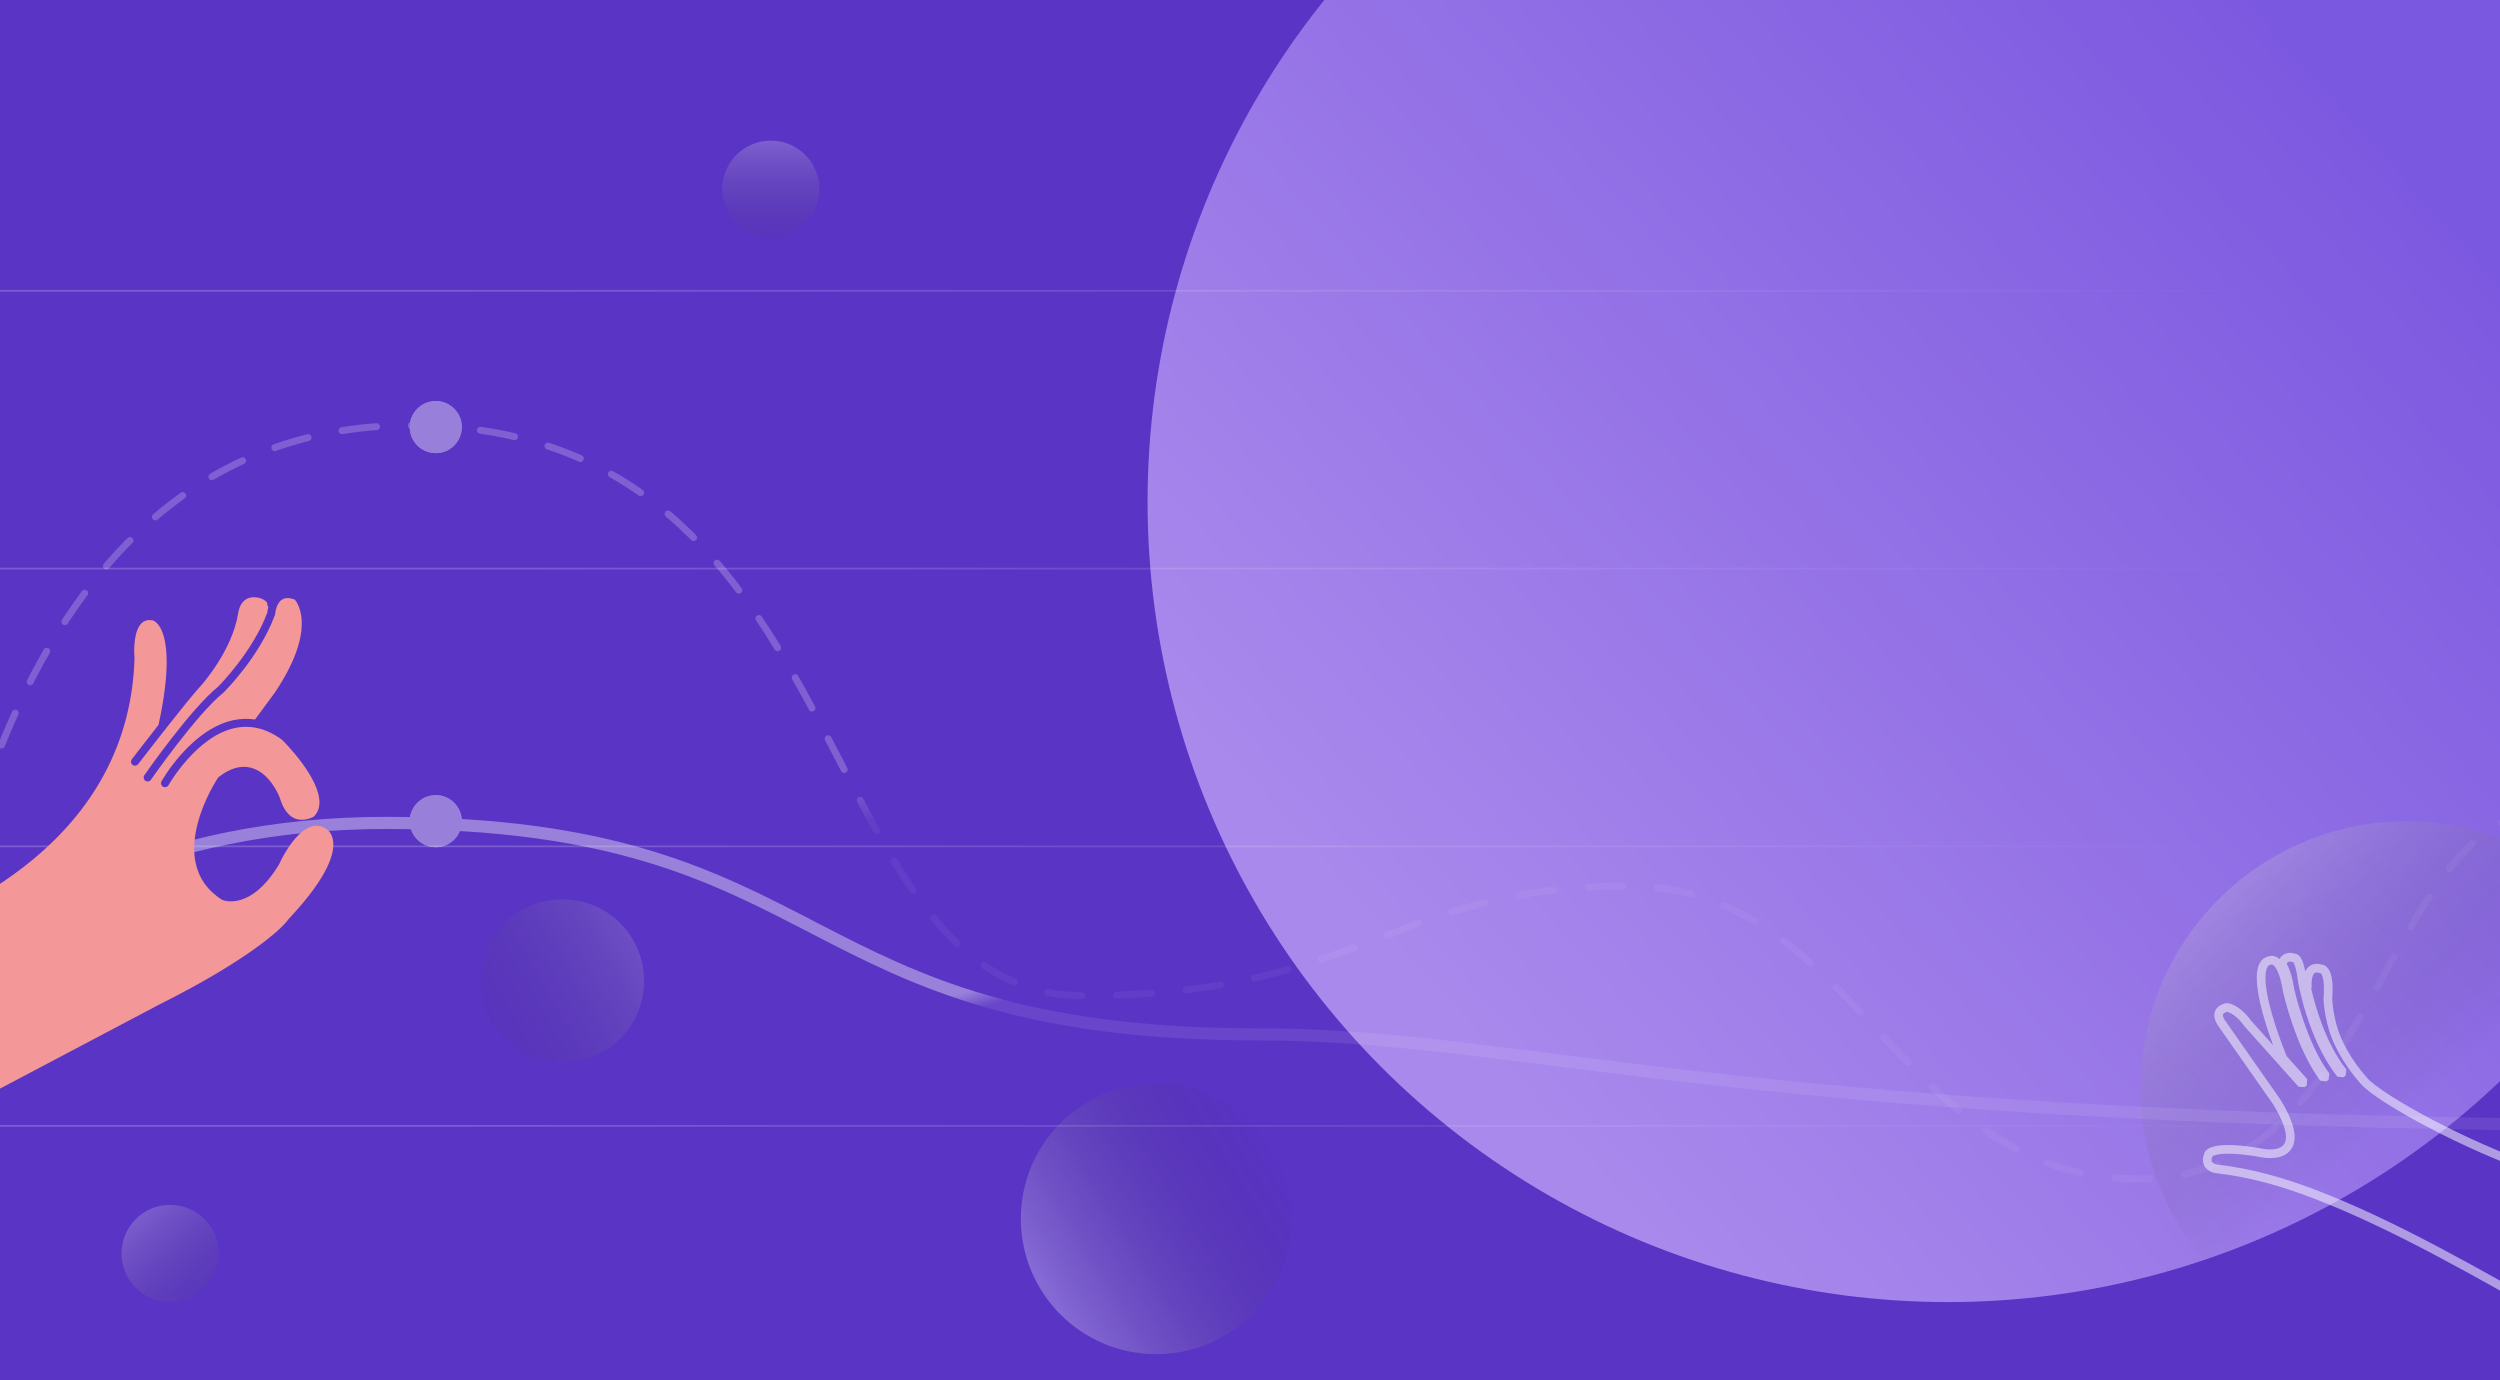 <svg xmlns="http://www.w3.org/2000/svg" width="1440" height="795" viewBox="0 0 1440 795">
    <defs>
        <linearGradient id="prefix__a" x1="139.985%" x2="-27.13%" y1="5.528%" y2="100%">
            <stop offset="0%" stop-color="#FFF" stop-opacity=".261"/>
            <stop offset="100%" stop-opacity="0"/>
        </linearGradient>
        <linearGradient id="prefix__b" x1="20.972%" x2="80.452%" y1="85.152%" y2="31.983%">
            <stop offset="0%" stop-color="#B797F3"/>
            <stop offset="100%" stop-color="#825FE4"/>
            <stop offset="100%" stop-color="#815EE4"/>
        </linearGradient>
        <linearGradient id="prefix__c" x1="6.158%" x2="90.836%" y1="71.137%" y2="18.244%">
            <stop offset="0%" stop-color="#FFF" stop-opacity=".261"/>
            <stop offset="100%" stop-opacity="0"/>
        </linearGradient>
        <linearGradient id="prefix__d" x1="70.12%" x2="70.12%" y1="-11.769%" y2="134.761%">
            <stop offset="0%" stop-color="#FFF" stop-opacity=".261"/>
            <stop offset="100%" stop-opacity="0"/>
        </linearGradient>
        <linearGradient id="prefix__e" x1="0%" x2="124.74%" y1="0%" y2="142.669%">
            <stop offset="0%" stop-color="#FFF" stop-opacity=".261"/>
            <stop offset="100%" stop-opacity="0"/>
        </linearGradient>
        <linearGradient id="prefix__f" x1="13.847%" x2="55.46%" y1="0%" y2="50%">
            <stop offset="0%" stop-color="#FFF" stop-opacity=".261"/>
            <stop offset="100%" stop-opacity="0"/>
        </linearGradient>
        <linearGradient id="prefix__g" x1="40.204%" x2="42.257%" y1="45.056%" y2="50%">
            <stop offset="0%" stop-color="#FFF" stop-opacity=".376"/>
            <stop offset="100%" stop-color="#FFF" stop-opacity=".081"/>
        </linearGradient>
        <linearGradient id="prefix__h" x1="40.204%" x2="42.257%" y1="49.126%" y2="50%">
            <stop offset="0%" stop-color="#FFF" stop-opacity=".376"/>
            <stop offset="100%" stop-color="#FFF" stop-opacity=".081"/>
        </linearGradient>
        <linearGradient id="prefix__k" x1="18.872%" x2="92.167%" y1="-19757.464%" y2="-19757.464%">
            <stop offset="0%" stop-color="#FFF" stop-opacity=".199"/>
            <stop offset="100%" stop-color="#FFF" stop-opacity="0"/>
        </linearGradient>
        <filter id="prefix__i" width="180%" height="180%" x="-40%" y="-40%" filterUnits="objectBoundingBox">
            <feGaussianBlur in="SourceGraphic" stdDeviation="4"/>
        </filter>
        <filter id="prefix__j" width="180%" height="180%" x="-40%" y="-40%" filterUnits="objectBoundingBox">
            <feGaussianBlur in="SourceGraphic" stdDeviation="4"/>
        </filter>
    </defs>
    <g fill="none" fill-rule="evenodd" transform="translate(-137 -172)">
        <path fill="#5A34C5" d="M134 172H1577V967H134z"/>
        <circle fill="url(#prefix__a)" style="mix-blend-mode:overlay" cx="461" cy="737" r="47"/>
        <circle fill="url(#prefix__b)" opacity=".862" style="mix-blend-mode:overlay" cx="1259" cy="461" r="461"/>
        <circle fill="url(#prefix__c)" style="mix-blend-mode:overlay" cx="803" cy="874" r="78"/>
        <circle fill="url(#prefix__d)" style="mix-blend-mode:overlay" cx="581" cy="281" r="28"/>
        <circle fill="url(#prefix__e)" style="mix-blend-mode:overlay" cx="235" cy="894" r="28"/>
        <circle cx="1523.5" cy="798.5" r="153.5" fill="url(#prefix__f)"/>
        <path stroke="url(#prefix__g)" stroke-dasharray="20 20" stroke-linecap="round" stroke-width="4" d="M95 795.674S111.104 417 373.493 417 600.6 745.517 760.826 745.517c160.226 0 179.388-63.197 313.412-63.197 134.024 0 154.925 168.68 294.893 168.68 139.968 0 139.968-212.819 238.869-212.819" opacity=".573"/>
        <path stroke="url(#prefix__h)" stroke-width="7" d="M0 851s96.872-205 359.096-205c262.225 0 229.802 121.818 503.465 121.818 156.473 0 273.365 52.519 837.439 52.519"/>
        <g fill="#9880DA" transform="translate(373 630)">
            <circle cx="15" cy="15" r="15" filter="url(#prefix__i)"/>
            <circle cx="15" cy="15" r="15"/>
        </g>
        <g fill="#9880DA" transform="translate(373 403)">
            <circle cx="15" cy="15" r="15" filter="url(#prefix__j)"/>
            <circle cx="15" cy="15" r="15"/>
        </g>
        <path stroke="url(#prefix__k)" stroke-linecap="square" d="M135.505 820.5L1577.495 820.5M135.505 659.5L1577.495 659.5M135.505 499.5L1577.495 499.5M135.505 339.5L1577.495 339.5"/>
        <path stroke="#FFF" stroke-linejoin="bevel" stroke-opacity=".509" stroke-width="5" d="M1600.056 846.669c-43.803-14.866-92.44-41.971-101.328-51.967-9.618-10.815-15.654-22.317-18.091-30.964-2.639-9.363-2.79-16.284-2.795-16.574l.004-.082c1.316-15.835-3.158-16.822-3.172-16.826h-.063l-.118-.039c-2.538-.852-4.526-.717-5.906.4-3.394 2.75-2.533 10.484-2.523 10.562l-.413.048c2.171 9.751 8.296 32.496 20.88 48.328l-1.285 1.019c-16.592-20.873-22.117-53.482-22.17-53.809l-.006-.04c-1.385-12.054-3.913-12.831-4.148-12.875l-.182.055-.248-.087c-1.93-.662-3.523-.633-4.735.087-1.72 1.021-2.24 3.165-2.325 3.576 2.016 3.167 3.568 8.123 4.633 14.82.215.975 7.033 31.323 20.682 49.653l-1.317.977c-14.012-18.818-20.906-49.99-20.973-50.302l-.01-.046c-1.872-11.812-4.912-15.79-7.133-17.045-1.444-.818-2.49-.416-2.522-.403l-.097.043-.106.017c-1.676.26-2.91 1.133-3.772 2.67-2.646 4.712-1.608 15.388 2.992 30.87 3.513 11.826 7.906 22.332 7.95 22.437l-.184.076 12.491 13.959-1.224 1.091-30.981-34.621-.053-.065c-6.555-9.028-11.826-9.318-12.437-9.32-2.388.692-3.832 1.789-4.293 3.26l-.017.057c-.835 2.832 1.997 6.302 2.025 6.336l.022.026 31.57 45.125.03.047c7.3 12.114 9.281 20.676 5.89 25.444-4.014 5.645-13.832 3.687-14.227 3.604-27.975-5.06-31.056.248-31.253.672v.023l-.05.119c-.892 2.09-.973 3.855-.242 5.243 1.139 2.162 3.934 2.848 4.241 2.917 20.669 2.287 39.368 7.908 56.51 14.426 46.73 17.768 96.095 46.598 141.59 72.128l-11.111-85.05z"/>
        <path fill="#F39799" d="M328.805 655.932c-.786-4.797-3.78-6.45-3.88-6.503l-.196-.11c-2.732-1.721-5.454-2.129-8.318-1.251-10.397 3.186-18.566 21.54-18.647 21.726l-.14.27c-16.298 26.826-31.903 20.579-32.558 20.3l-.333-.176c-8.107-5.149-13.17-12.267-15.052-21.159-4.715-22.291 12.137-47.892 12.857-48.97l.204-.307.287-.226c6.549-5.14 12.88-6.902 18.824-5.237 10.884 3.054 16.047 16.566 16.261 17.14l.046.133c1.954 6.39 4.918 10.403 8.809 11.927 4.718 1.846 9.632-.485 10.652-1.017 2.23-2.15 3.335-4.797 3.378-8.084.189-14.412-19.762-34.52-21.389-36.133-8.852-6.559-18.016-8.89-27.228-6.937-22.247 4.717-38.184 32.675-38.342 32.957-.622 1.107-2.023 1.5-3.13.88-1.108-.621-1.503-2.022-.882-3.128.171-.306 4.279-7.578 11.383-15.565 9.513-10.698 19.887-17.489 30.001-19.638 4.19-.891 8.355-1.006 12.477-.377l11.4-15.487c24.278-36.151 13.314-51.494 11.482-53.636-3.08-1.115-5.543-1.104-7.332.034-3.49 2.22-3.906 8.076-3.909 8.128l-.021.34-.116.317c-8.862 24.127-28.786 43.92-29.63 44.75l-.17.15c-15.318 12.365-41.408 49.714-41.67 50.09-.447.642-1.163.986-1.889.986-.454 0-.912-.134-1.312-.413-1.043-.725-1.3-2.158-.574-3.2 1.082-1.554 26.625-38.116 42.46-50.962 1.342-1.345 20.07-20.402 28.36-42.696.06-.597.226-1.842.637-3.33-.503-.508-.767-1.237-.639-1.994.09-.54-1.814-2.641-5.608-3.335-2.726-.497-9.26-.68-11.077 8.406-.029.141-.048.286-.067.429-.02.139-.038.278-.06.417-3.475 21.264-20.591 40.596-21.351 41.446-4.01 4.292-12.506 14.881-20.265 24.739-.175.529-.521.961-.971 1.235-7.93 10.094-14.84 19.094-14.977 19.274-.452.59-1.136.9-1.827.9-.488 0-.98-.154-1.398-.475-1.009-.771-1.199-2.214-.427-3.222.568-.739 7.502-9.773 15.367-19.778 8.211-37.53 3.864-51.713.515-56.829-1.978-3.024-3.888-3.429-3.952-3.443-2.644-.404-4.697.133-6.289 1.643-4.579 4.35-4.514 15.746-4.102 19.771l.015.152-.005.15c-1.35 45.918-21.02 84.95-58.464 116.016-29.78 24.71-70.814 44.429-121.959 58.61-1.018.282-2.044.535-3.064.812V855l197.582-104.314c49.092-24.532 70.242-42.907 74.558-49.186l.233-.292c23.122-24.603 26.593-38.201 25.432-45.276"/>
    </g>
</svg>
